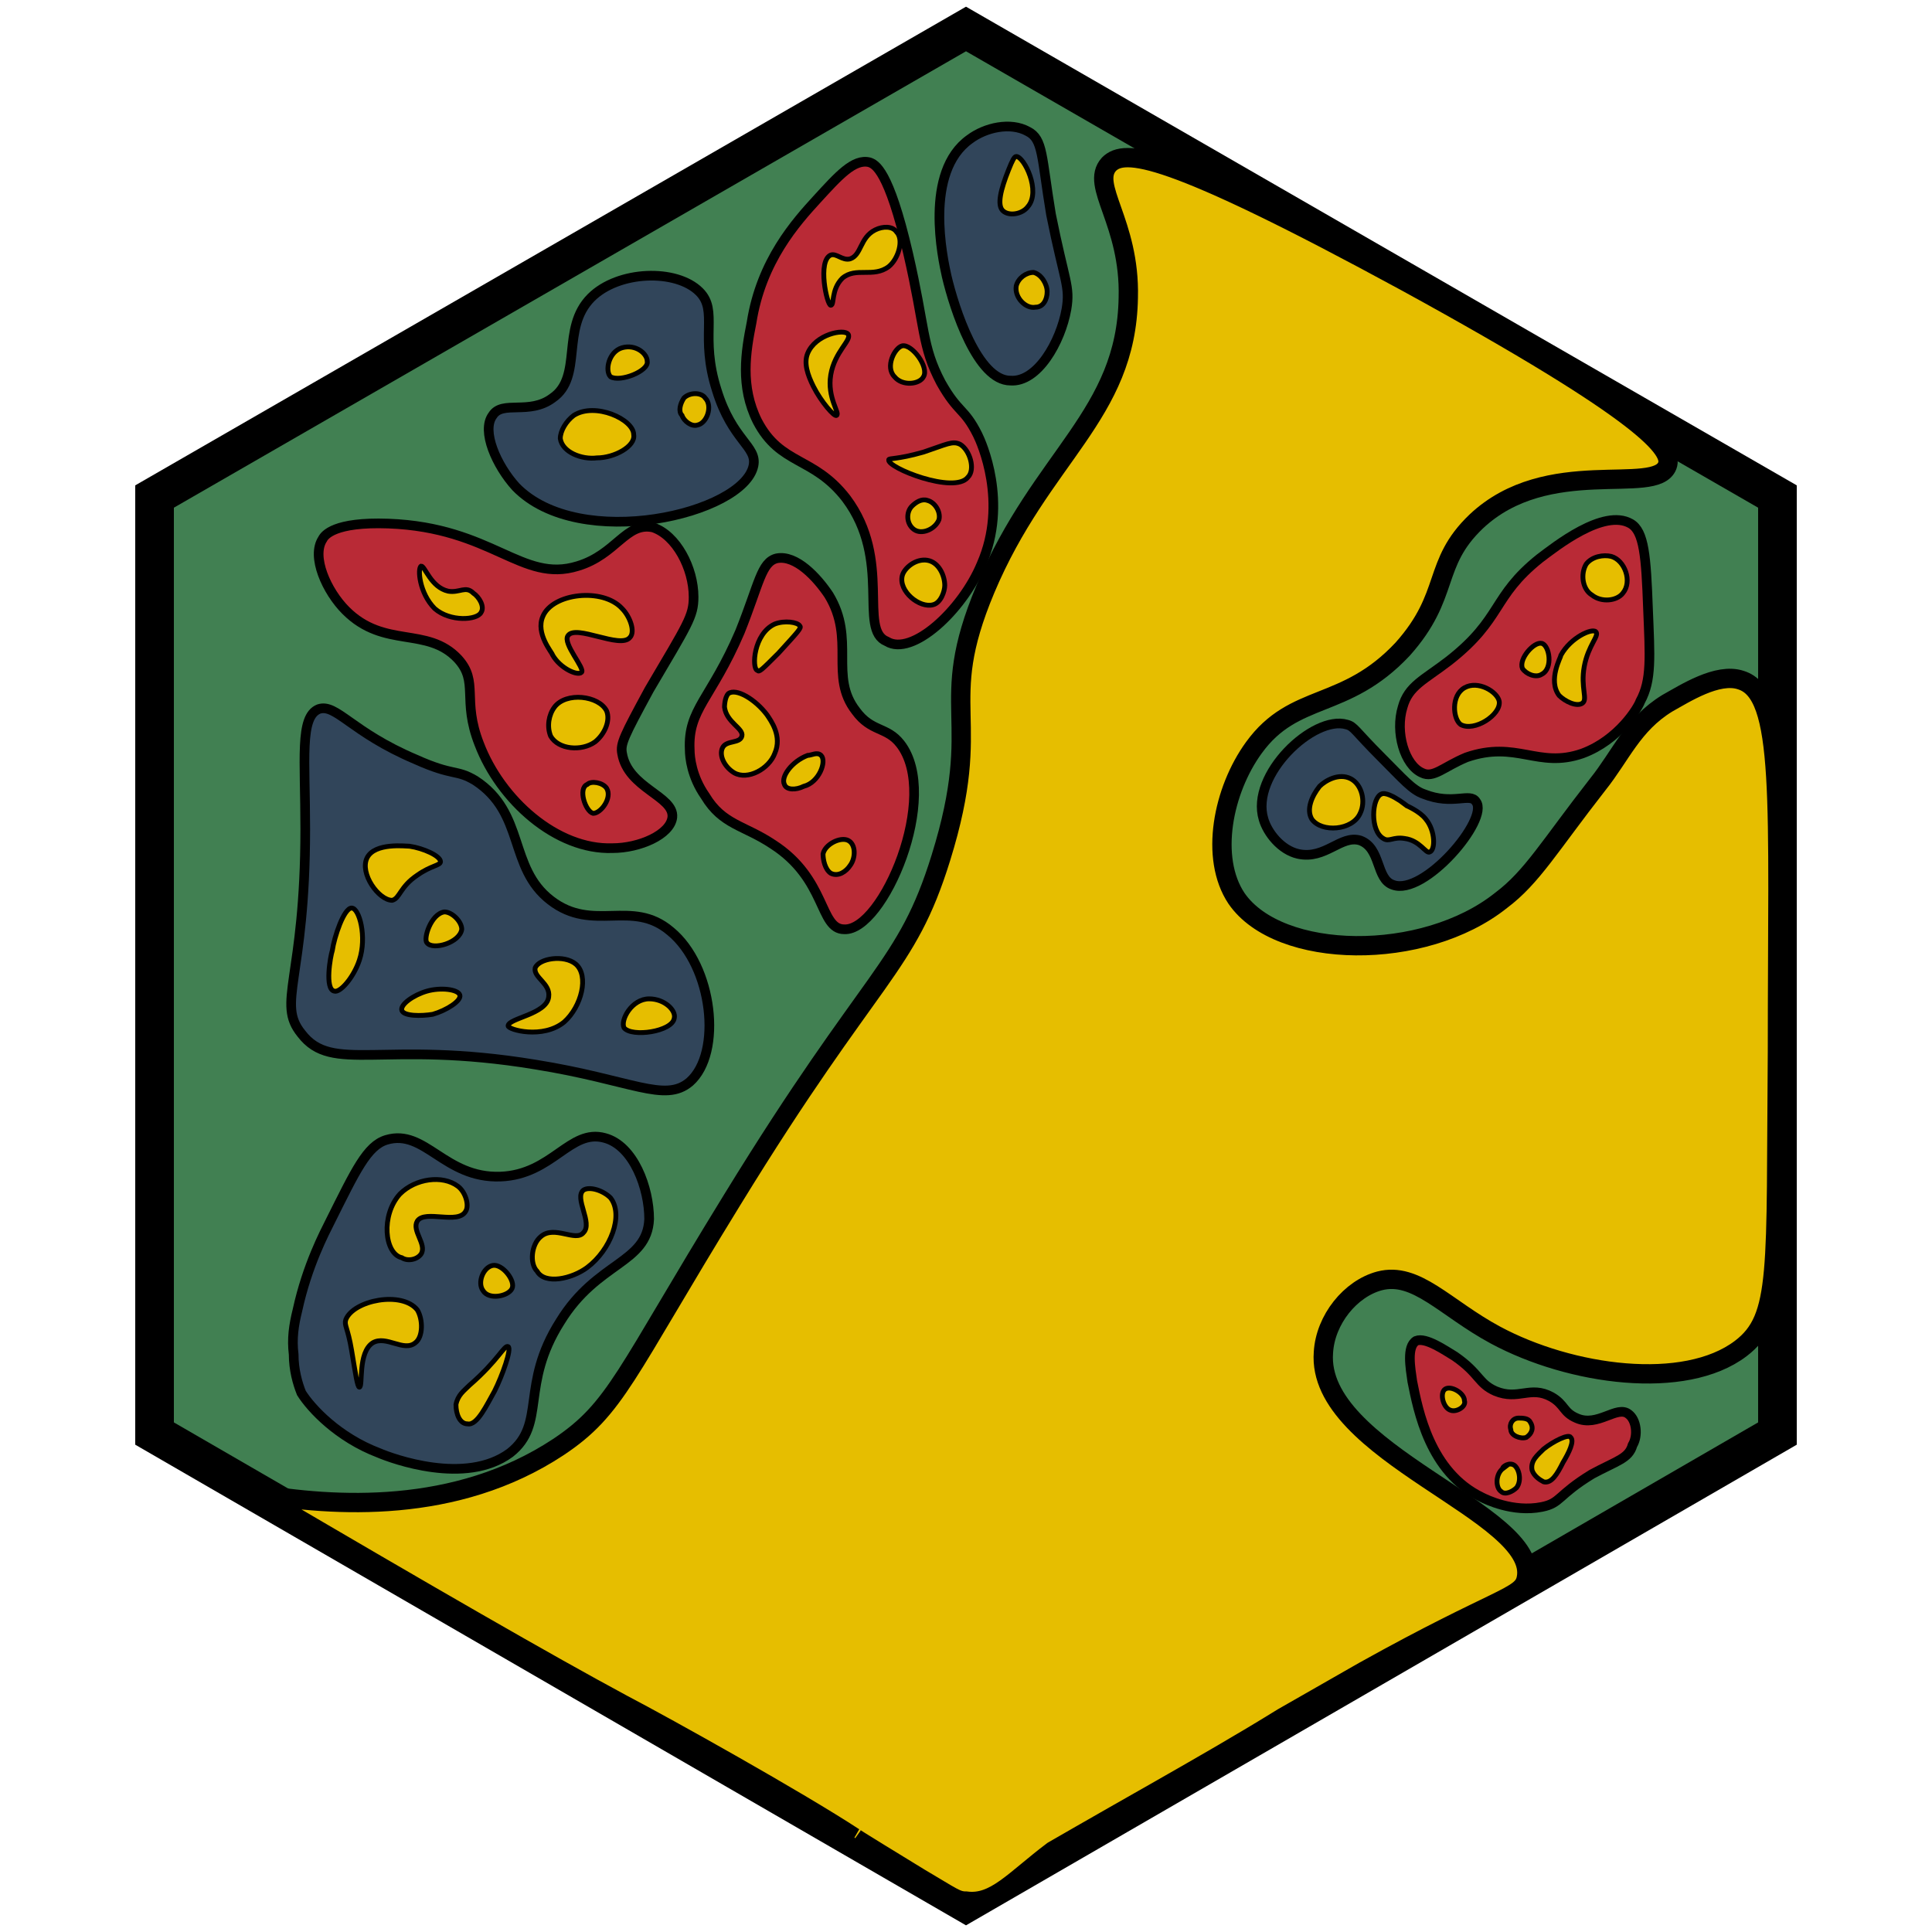 <?xml version="1.0" encoding="utf-8"?><!-- Generator: Adobe Illustrator 26.0.3, SVG Export Plug-In . SVG Version: 6.00 Build 0)  --><svg version="1.1" id="Ebene_2_00000126308112139821010380000011903406711838980787_"	 xmlns="http://www.w3.org/2000/svg" xmlns:xlink="http://www.w3.org/1999/xlink" x="0px" y="0px" viewBox="0 0 100 100"	 style="enable-background:new 0 0 100 100;" xml:space="preserve"><style type="text/css">	.st0{fill:#418052;stroke:#000000;stroke-width:2;stroke-miterlimit:10;}	.st1{fill:#e6be00;stroke:#000000;stroke-miterlimit:10;}	.st2{fill:#31455a;stroke:#000000;stroke-width:0.5;stroke-miterlimit:10;}	.st3{fill:#b92a36;stroke:#000000;stroke-width:0.5;stroke-miterlimit:10;}	.st4{fill:#e6be00;stroke:#000000;stroke-width:0.25;stroke-miterlimit:10;}	.st5{fill:#e6be00;stroke:#000000;stroke-width:0.25;stroke-miterlimit:10;}	.st6{fill:none;stroke:#000000;stroke-width:0.25;stroke-miterlimit:10;}</style><polygon class="st0" points="92,25.7 50,1.5 8,25.7 8,74.2 50,98.5 92,74.2 "/><path class="st1" d="M32.2,88.2c2.3,1.2,9.1,5,12,6.9c0,0-0.2-0.1,3.4,2.1c1.7,1,1.9,1.2,2.4,1.2c1.5,0.2,2.5-1.1,4.5-2.6	c0,0,1.9-1.1,5.6-3.2c2.1-1.2,4.2-2.4,6.3-3.7c2.8-1.6,4.2-2.4,4.2-2.4c7-3.9,8.2-3.8,8.4-4.8c0.7-3.4-10.9-6.5-10.5-11.7	c0.1-1.7,1.4-3.3,2.9-3.7c1.9-0.5,3.4,1.4,6,2.8c3.9,2.1,9.8,2.9,12.7,0.7c2.1-1.6,1.8-4,1.9-15.4c0-13,0.4-18.5-1.9-19.2	c-1.2-0.4-2.9,0.7-3.8,1.2c-1.8,1.1-2.4,2.7-3.6,4.2c-2.5,3.2-3.4,4.8-5,6c-4,3.2-11.5,3.1-13.7-0.1c-1.4-2.1-0.7-5.6,0.9-7.8	c2.1-2.9,4.7-1.9,7.7-5.1c2.5-2.8,1.5-4.4,3.8-6.6c3.7-3.5,9.3-1.3,9.9-2.9c0.3-0.8-0.9-2.6-13.5-9.5C60.3,7.8,58.2,7.7,57.4,8.5	c-1,1.1,1.1,3,1,6.9c-0.1,6.1-4.5,8.2-7.4,15.1c-2.6,6.2,0,6.5-2.3,13.9c-1.8,5.8-3.5,5.8-10.8,17.7c-5.6,9.1-6,10.8-9,12.8	c-5.3,3.5-11.6,3.1-15.7,2.4C22.4,82.7,28.3,86.1,32.2,88.2z"/><path class="st2" d="M19.6,75.2c0.7,0.3,4.5,1.7,6.8,0c1.9-1.5,0.5-3.5,2.6-6.8c1.9-3.1,4.5-3,4.6-5.3c0-1.6-0.8-3.8-2.3-4.2	c-1.8-0.5-2.7,1.9-5.4,2c-2.9,0.1-3.9-2.5-5.9-1.9c-1,0.3-1.6,1.6-2.9,4.2c-0.3,0.6-1.2,2.3-1.7,4.6c-0.2,0.8-0.3,1.5-0.2,2.3	c0,0.8,0.2,1.5,0.4,2C16.1,72.9,17.5,74.4,19.6,75.2z"/><path class="st2" d="M27.7,55.1c5,0.8,6.7,2,8,0.9c1.7-1.5,1.2-6-1-7.8c-2-1.7-4,0.1-6.2-1.6c-2.2-1.7-1.3-4.5-3.9-6.2	c-1-0.6-1.1-0.2-3.1-1.1c-3.3-1.4-4.1-2.9-5-2.6c-1,0.4-0.7,2.6-0.7,6.2c0,7.8-1.5,9-0.2,10.6C17.2,55.6,19.8,53.8,27.7,55.1z"/><path class="st3" d="M23.7,34.1c1.1,1.2,0.2,2.1,1.1,4.4c1.1,2.9,4,5.5,6.9,5.4c1.4,0,3-0.7,3.1-1.6c0.1-1.1-2.3-1.5-2.6-3.3	c-0.1-0.5,0.1-0.9,1.4-3.3c2-3.4,2.3-3.8,2.3-4.8c0-1.5-0.9-3.2-2.1-3.6c-1.4-0.3-1.9,1.4-3.9,2c-2.9,0.9-4.4-2-9.8-2.2	c-2.8-0.1-3.3,0.6-3.4,0.8c-0.6,0.9,0.2,2.7,1.2,3.7C19.9,33.6,22.1,32.4,23.7,34.1z"/><path class="st3" d="M40,43.7c2.8,1.8,2.4,4.4,3.7,4.4c2,0.1,5-6.9,2.9-9.6c-0.7-0.9-1.5-0.6-2.3-1.7c-1.4-1.8,0-3.7-1.4-6	c-0.6-0.9-1.7-2.1-2.7-1.9c-0.8,0.2-0.9,1.3-1.9,3.8c-1.5,3.5-2.7,4-2.6,6.1c0,0.4,0.1,1.4,0.8,2.4C37.4,42.7,38.5,42.7,40,43.7z"/><path class="st2" d="M39,24.1c0.2-1-1.1-1.3-1.9-3.9c-0.9-2.8,0.1-4.1-0.9-5.1C35,13.9,32,14,30.6,15.4c-1.6,1.6-0.4,4.1-2,5.2	c-1.2,0.9-2.6,0.1-3.1,0.9c-0.6,0.8,0.2,2.6,1.2,3.7C30,28.6,38.5,26.6,39,24.1z"/><path class="st3" d="M50.8,29.2c1.4-3.2,0-6.3-0.2-6.7c-0.7-1.4-1-1.1-1.9-2.7c-1-1.9-0.8-2.8-1.7-6.7c-1-4.3-1.7-4.6-2-4.7	c-0.8-0.2-1.6,0.7-2.7,1.9c-1.1,1.2-2.9,3.2-3.4,6.4c-0.3,1.5-0.6,3.3,0.3,5.1c1.2,2.3,2.9,1.8,4.6,4c2.4,3.2,0.6,6.8,2.1,7.4	C47.2,34,49.8,31.6,50.8,29.2z"/><path class="st2" d="M55.2,16c0.2-1.2-0.1-1.4-0.8-4.9c-0.5-3-0.4-3.9-1.2-4.3c-0.9-0.5-2.2-0.2-3,0.4c-2.4,1.7-1.4,6.2-1.2,7.1	c0.4,1.7,1.6,5.4,3.3,5.4C53.7,19.8,54.9,17.7,55.2,16z"/><path class="st2" d="M70.4,43.5c1.1,0.4,0.8,2,1.7,2.3c1.6,0.6,5-3.4,4.3-4.3c-0.3-0.5-1.2,0.2-2.7-0.4c-0.6-0.2-1.1-0.8-2.2-1.9	c-1.4-1.4-1.4-1.6-1.8-1.7c-1.7-0.5-5,2.6-4.3,4.9c0.2,0.7,0.9,1.6,1.8,1.8C68.6,44.5,69.4,43.2,70.4,43.5z"/><path class="st3" d="M73.6,40c0.6,0.3,1.1-0.3,2.3-0.8c2.6-0.9,3.7,0.6,6-0.2c1.9-0.7,2.9-2.4,3-2.7c0.6-1.1,0.5-2.3,0.4-4.8	c-0.1-2.7-0.2-4-0.9-4.4c-1.4-0.8-3.9,1.2-4.7,1.8c-2.5,2-1.9,3.1-4.7,5.3c-1.3,1-2.1,1.3-2.4,2.4C72.2,37.9,72.7,39.6,73.6,40z"/><path class="st4" d="M19.3,69.5c0.7-0.4,1.6,0.5,2.2,0c0.4-0.3,0.4-1.2,0.1-1.7c-0.8-1-3.3-0.5-3.7,0.5c-0.1,0.3,0.1,0.4,0.3,1.6	c0.2,1.2,0.3,1.9,0.4,1.9C18.8,71.8,18.5,70,19.3,69.5z"/><path class="st4" d="M25.6,72c0.4-0.8,0.9-2.2,0.7-2.3c-0.2-0.1-0.5,0.7-2,2c-0.3,0.3-0.6,0.5-0.7,1c0,0.5,0.2,1,0.6,1	C24.7,73.8,25.2,72.7,25.6,72z"/><path class="st4" d="M20.7,61.8c0.8-0.8,2.2-1,3-0.4c0.4,0.3,0.6,1,0.4,1.3c-0.4,0.7-2.1-0.1-2.5,0.5c-0.3,0.5,0.5,1.2,0.2,1.7	c-0.2,0.3-0.7,0.4-1,0.2C19.9,64.9,19.7,62.9,20.7,61.8z"/><path class="st4" d="M26.5,66.7c0.2-0.4-0.5-1.3-1-1.2c-0.5,0.1-0.8,0.9-0.5,1.3C25.3,67.3,26.3,67.1,26.5,66.7z"/><path class="st4" d="M30.4,65.6c1.2-0.9,1.9-2.7,1.2-3.6c-0.4-0.4-1.1-0.6-1.4-0.4c-0.5,0.4,0.5,1.7,0,2.2c-0.4,0.5-1.5-0.4-2.2,0.2	c-0.5,0.4-0.6,1.4-0.2,1.8C28.2,66.5,29.6,66.2,30.4,65.6z"/><path class="st4" d="M17.2,49.2c0.1-0.7,0.6-2.2,1-2.2c0.4,0,0.8,1.5,0.4,2.7c-0.3,0.9-1,1.7-1.3,1.6C16.8,51.2,17.1,49.5,17.2,49.2	z"/><path class="st4" d="M23,47.2c0.4,0,0.9,0.5,0.9,0.9c-0.1,0.7-1.5,1.1-1.8,0.7C21.9,48.6,22.3,47.3,23,47.2z"/><path class="st4" d="M19,44.4c0.4-0.8,2-0.6,2.2-0.6c0.7,0.1,1.6,0.5,1.6,0.8c0,0.2-0.5,0.2-1.2,0.7c-0.9,0.6-0.9,1.2-1.3,1.3	C19.6,46.6,18.6,45.2,19,44.4z"/><path class="st4" d="M23.8,51.5c0.1,0.3-0.7,0.8-1.4,1c-0.6,0.1-1.5,0.1-1.6-0.2s0.6-0.8,1.3-1C22.8,51.1,23.7,51.2,23.8,51.5z"/><path class="st4" d="M29.2,52.9c0.9-0.8,1.3-2.4,0.6-3c-0.6-0.5-1.9-0.3-2.1,0.2c-0.1,0.5,0.8,0.8,0.7,1.5c-0.1,0.9-2.1,1.1-2.1,1.5	C26.3,53.3,28.1,53.8,29.2,52.9z"/><path class="st4" d="M34.9,52.7c0.1-0.4-0.5-1-1.3-1c-0.9,0-1.5,1.1-1.3,1.5C32.7,53.7,34.8,53.4,34.9,52.7z"/><path class="st5" d="M23.2,30.6c-0.9-0.2-1.2-1.3-1.4-1.3c-0.2,0.1-0.1,1.4,0.7,2.2c0.8,0.7,2.2,0.6,2.4,0.2c0.2-0.3-0.1-0.8-0.4-1	C24.1,30.3,23.8,30.7,23.2,30.6z"/><path class="st5" d="M30.1,34.8c0.2-0.2-1-1.5-0.7-1.9c0.4-0.6,2.7,0.7,3.2,0.1c0.3-0.3,0-1.1-0.4-1.5c-1-1.1-3.6-0.8-4.1,0.4	c-0.4,0.9,0.5,1.9,0.5,2C29,34.6,29.9,35,30.1,34.8z"/><path class="st5" d="M28.5,38.1c0.4,0.7,1.6,0.8,2.3,0.3c0.5-0.4,0.8-1.1,0.6-1.6c-0.4-0.8-2.1-1-2.7-0.2	C28.4,37,28.3,37.6,28.5,38.1z"/><path class="st5" d="M30.7,42.1c0.4,0,1-0.8,0.7-1.3c-0.2-0.3-0.8-0.4-1-0.2C29.9,40.8,30.3,42,30.7,42.1z"/><path class="st4" d="M29,22.7c0.1,0.7,1.1,1.1,1.9,1c0.9,0,2-0.6,1.9-1.2c0-0.8-2-1.7-3.1-1C29.3,21.8,29,22.3,29,22.7z"/><path class="st4" d="M35.3,21.5c0.1,0.3,0.5,0.6,0.8,0.5c0.5-0.1,0.8-1,0.4-1.4c-0.2-0.3-0.8-0.3-1.1,0	C35.2,20.9,35.1,21.3,35.3,21.5z"/><path class="st4" d="M33.5,18.7c0-0.4-0.6-0.9-1.3-0.7c-0.7,0.2-0.9,1.2-0.6,1.5C32.1,19.8,33.6,19.2,33.5,18.7z"/><path class="st5" d="M37.4,38.7c-0.2,0.4,0.1,1,0.6,1.3c0.7,0.4,1.8-0.2,2.1-1c0.4-0.9-0.2-1.7-0.4-2c-0.6-0.8-1.6-1.4-2-1.1	c-0.2,0.2-0.2,0.7-0.2,0.7c0.1,0.8,1,1.1,0.9,1.5C38.3,38.5,37.6,38.3,37.4,38.7z"/><path class="st5" d="M40.6,40.6c-0.2-0.4,0.4-1.2,1.2-1.5c0.2,0,0.5-0.2,0.7,0c0.3,0.3-0.1,1.4-0.9,1.6	C41.2,40.9,40.7,40.9,40.6,40.6z"/><path class="st5" d="M43,45.2c0.4,0.2,0.8-0.1,1-0.4c0.3-0.4,0.3-1.1-0.1-1.3c-0.4-0.2-1.2,0.2-1.3,0.7C42.6,44.5,42.7,45,43,45.2z"	/><path class="st5" d="M40.3,33.8c1-1.1,1.2-1.3,1.1-1.4c-0.1-0.2-0.8-0.3-1.3-0.1c-1.1,0.5-1.2,2.3-0.9,2.4	C39.3,34.8,39.4,34.7,40.3,33.8z"/><path class="st5" d="M43.3,21.5c0.2-0.1-0.5-0.9-0.3-2.1c0.2-1.2,1.1-1.8,0.9-2.1c-0.2-0.3-1.7,0-2.1,1c-0.2,0.5,0,1.1,0.3,1.7	C42.5,20.8,43.2,21.6,43.3,21.5z"/><path class="st6" d="M45.6,23.3"/><path class="st5" d="M50.1,24.7c0.4-0.4,0.1-1.4-0.4-1.7c-0.4-0.2-0.7,0-1.9,0.4c-1.4,0.4-1.8,0.3-1.8,0.4	C45.9,24.2,49.4,25.6,50.1,24.7z"/><path class="st5" d="M47.3,27.4c0.4,0.3,1.1,0,1.3-0.5c0.1-0.4-0.2-0.9-0.6-1c-0.3-0.1-0.6,0.1-0.8,0.3	C46.9,26.5,46.9,27.1,47.3,27.4z"/><path class="st5" d="M46.7,29.8c-0.2,0.8,0.9,1.7,1.6,1.5c0.4-0.1,0.6-0.7,0.6-1c0-0.5-0.3-1.2-0.9-1.3	C47.4,28.9,46.8,29.4,46.7,29.8z"/><path class="st5" d="M47.8,19.5c0.3-0.5-0.6-1.7-1.1-1.6c-0.4,0.1-0.9,1.1-0.4,1.6C46.7,20,47.6,19.9,47.8,19.5z"/><path class="st5" d="M43,13.2c0.3-0.1,0.6,0.3,1,0.2c0.6-0.2,0.5-1.1,1.3-1.5c0.4-0.2,0.9-0.2,1.1,0.1c0.4,0.4,0.1,1.4-0.4,1.8	c-0.8,0.6-1.7,0-2.4,0.6C43,15,43.2,15.8,43,15.8C42.8,15.8,42.3,13.5,43,13.2z"/><path class="st4" d="M54.2,15.1c0-0.4-0.3-0.9-0.7-1c-0.4,0-0.8,0.3-0.9,0.7c-0.1,0.6,0.5,1.2,1,1.1C54,15.9,54.2,15.5,54.2,15.1z"	/><path class="st4" d="M53.2,10.7c0.7-0.8-0.2-2.6-0.6-2.6c-0.1,0-0.2,0.2-0.4,0.7c-0.4,1-0.6,1.8-0.3,2.1	C52.2,11.2,52.9,11.1,53.2,10.7z"/><path class="st4" d="M70.4,42.1c0.3-0.6,0.1-1.5-0.5-1.8c-0.6-0.3-1.3,0.1-1.6,0.4c-0.4,0.5-0.7,1.2-0.4,1.7	C68.4,43.1,70,43,70.4,42.1z"/><path class="st4" d="M72.7,43.4c0.8,0.1,1.1,0.8,1.3,0.7c0.3-0.1,0.3-1.1-0.2-1.7c-0.3-0.4-1-0.7-1-0.7l0,0c0.4,0.3-0.9-0.8-1.3-0.6	c-0.5,0.2-0.6,1.9,0.1,2.3C71.9,43.6,72.1,43.3,72.7,43.4z"/><path class="st5" d="M77.6,36.3c-0.1-0.5-1.1-1.1-1.8-0.7c-0.7,0.4-0.6,1.6-0.2,1.9C76.3,37.9,77.7,37,77.6,36.3z"/><path class="st5" d="M79.8,33.3c-0.4-0.1-1.2,0.8-1,1.3c0.2,0.3,0.7,0.5,1,0.3C80.4,34.6,80.2,33.4,79.8,33.3z"/><path class="st5" d="M81.9,36.4c0.3-0.2-0.1-0.8,0.1-1.9c0.2-1.1,0.8-1.6,0.6-1.8c-0.2-0.2-1.3,0.3-1.8,1.2c0,0.1-0.7,1.3-0.1,2.1	C81,36.3,81.6,36.6,81.9,36.4z"/><path class="st5" d="M84,30.7c0.5-0.6,0.1-1.7-0.6-1.9c-0.4-0.1-1,0-1.3,0.4c-0.3,0.5-0.2,1.3,0.3,1.6C82.9,31.2,83.7,31.1,84,30.7z	"/><g>	<path class="st3" d="M84.3,73.2c-0.6-0.5-1.6,0.7-2.7,0.2c-0.7-0.3-0.6-0.7-1.3-1.1c-1.1-0.6-1.7,0.2-2.9-0.3		c-0.9-0.4-0.8-0.9-2.1-1.8c-0.5-0.3-1.5-1-2-0.8c-0.5,0.3-0.3,1.4-0.2,2.1c0.3,1.5,0.9,4.7,3.6,6c0.2,0.1,1.6,0.8,3.1,0.5		c1-0.2,0.8-0.6,2.6-1.7c1.3-0.7,1.9-0.8,2.1-1.5C84.8,74.3,84.7,73.5,84.3,73.2z"/>	<path class="st5" d="M79.9,75c-0.3,0.3-0.7,0.6-0.6,1.1c0.1,0.3,0.4,0.5,0.6,0.6c0.4,0.1,0.7-0.4,1-1c0.3-0.5,0.6-1.1,0.4-1.3		C81.2,74.2,80.4,74.6,79.9,75z"/>	<path class="st5" d="M78.6,73.4c0.2,0,0.5,0,0.6,0.2c0.2,0.3,0.1,0.6-0.2,0.8c-0.3,0.1-0.8-0.1-0.8-0.4		C78.1,73.7,78.3,73.4,78.6,73.4z"/>	<path class="st5" d="M74.8,71.9c-0.3,0.2-0.1,1,0.3,1.1c0.3,0.1,0.8-0.2,0.7-0.5C75.8,72.1,75.1,71.7,74.8,71.9z"/>	<path class="st5" d="M78.3,75.8c0.3,0.1,0.5,0.8,0.2,1.2c-0.2,0.2-0.6,0.4-0.8,0.2c-0.3-0.2-0.3-0.9,0.1-1.2		C77.7,76,78,75.7,78.3,75.8z"/></g></svg>
